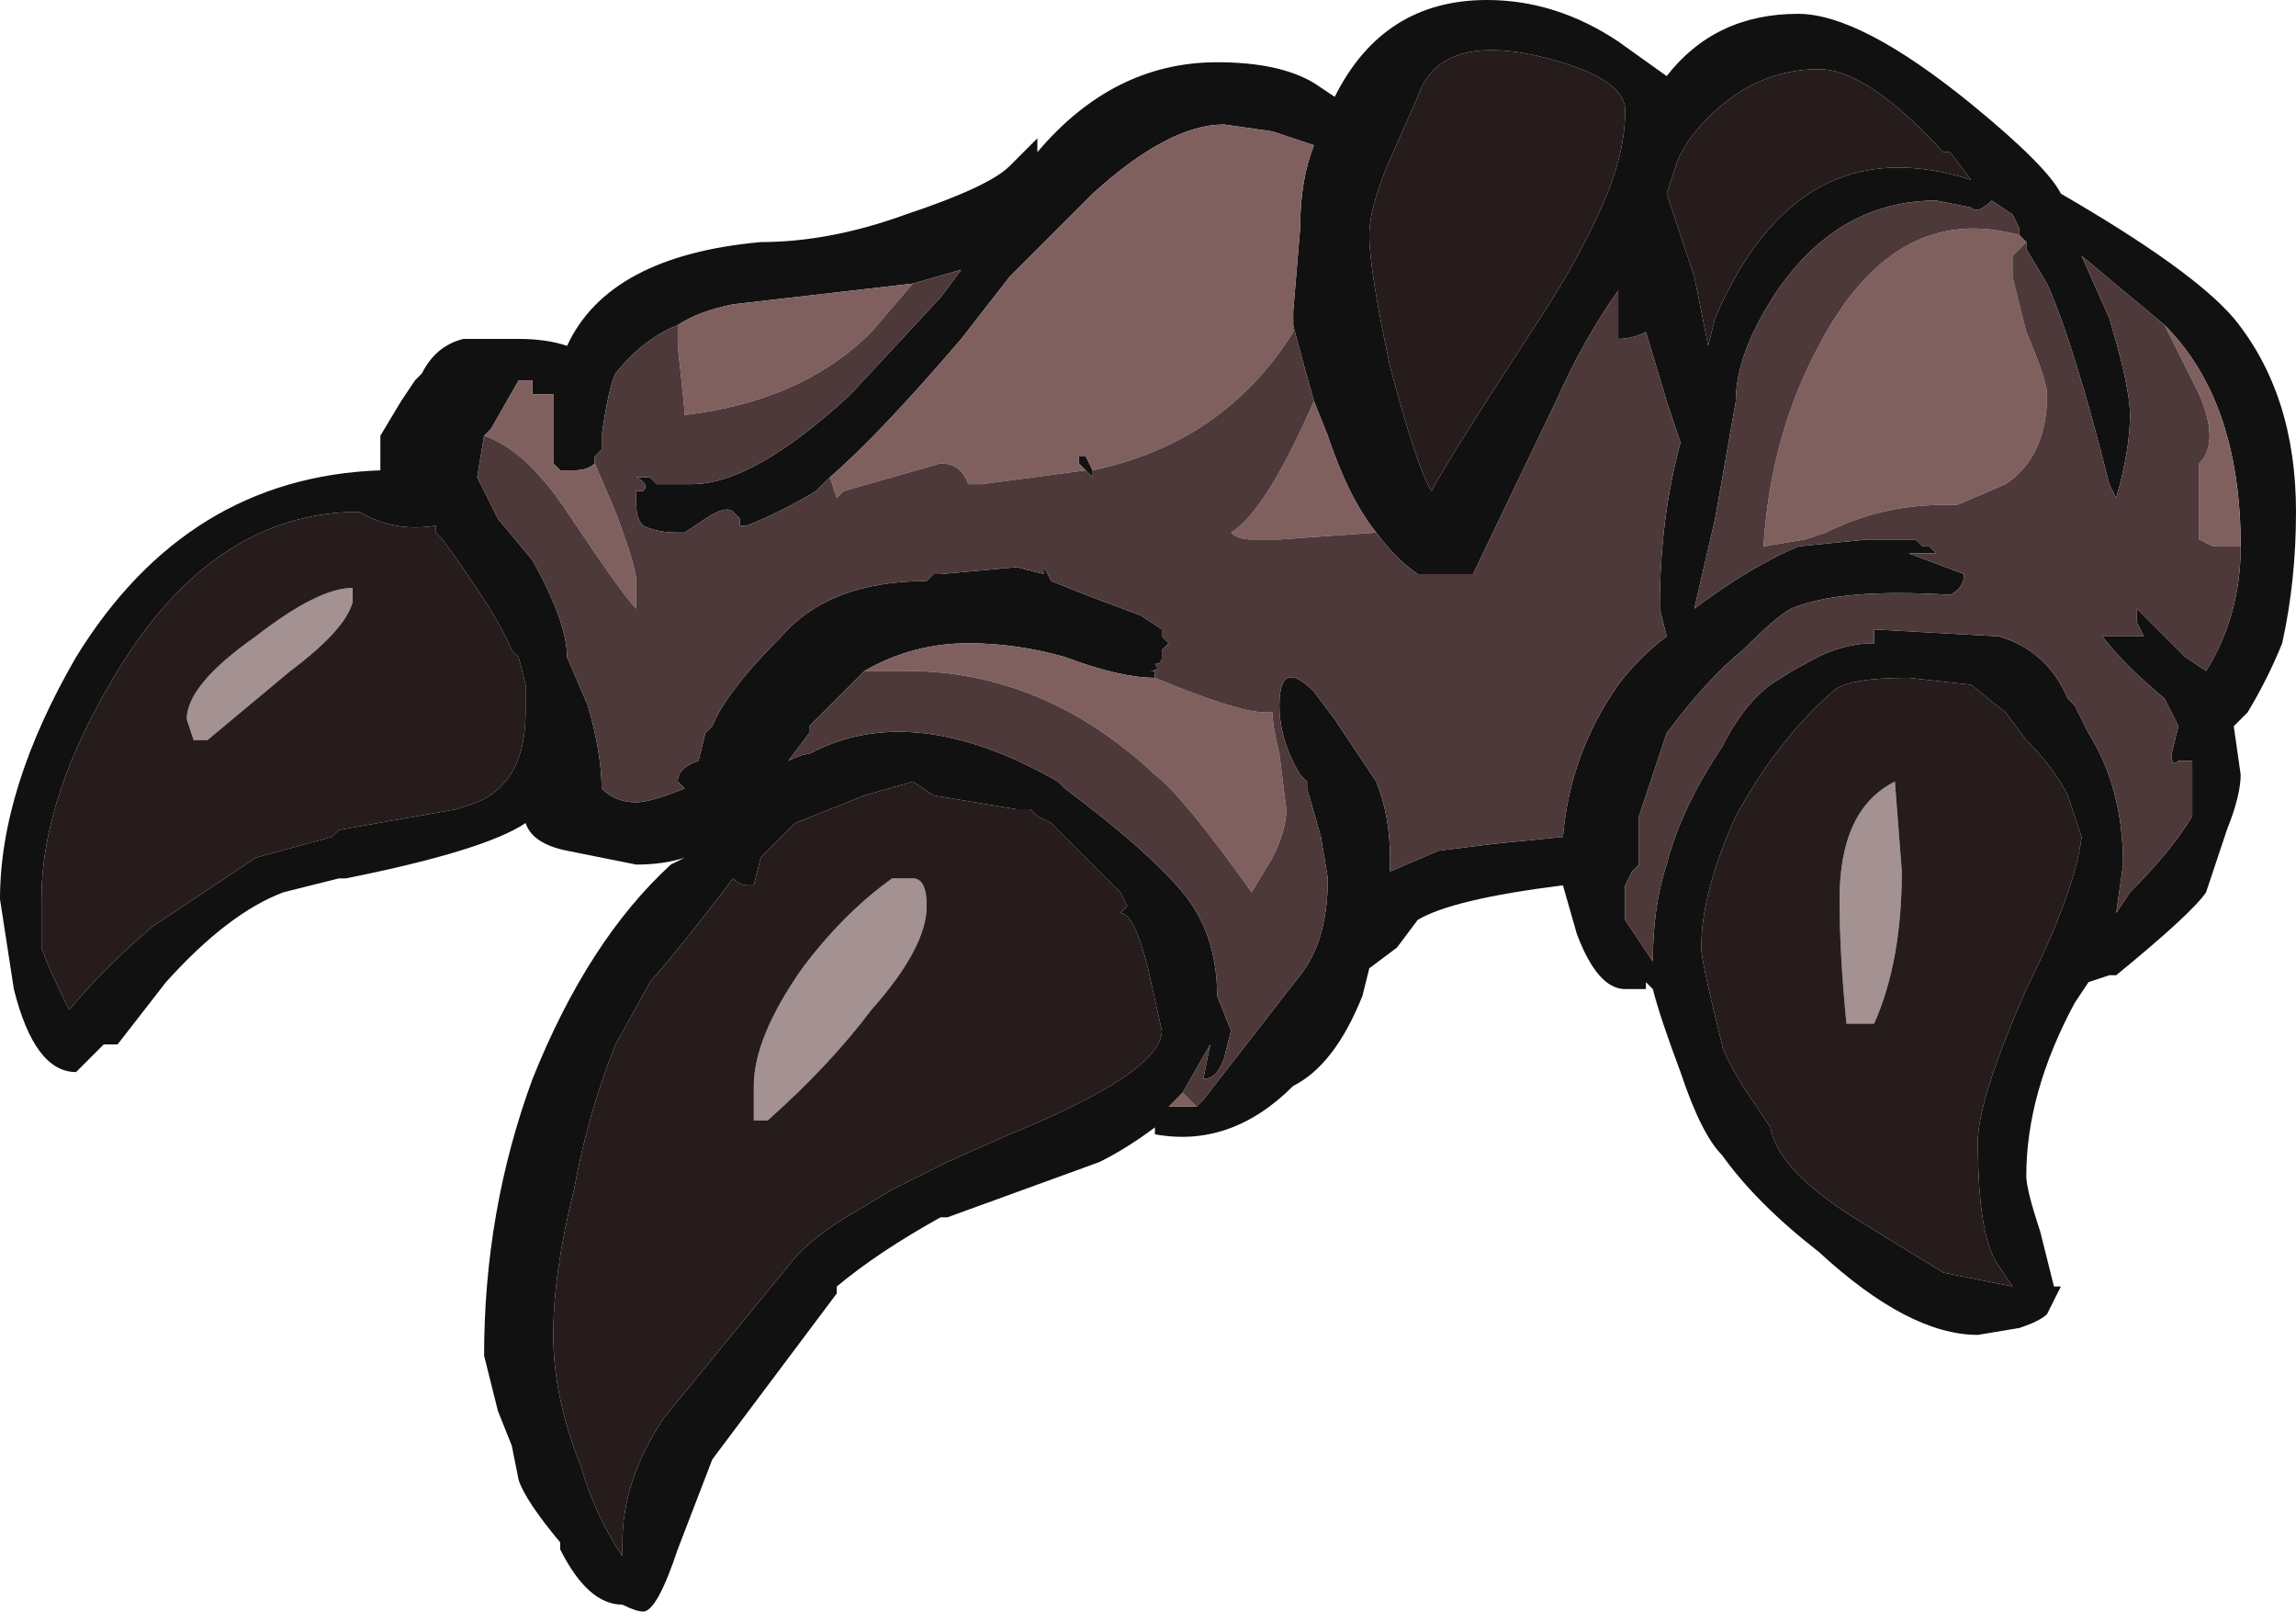 <?xml version="1.0" encoding="UTF-8" standalone="no"?>
<svg xmlns:ffdec="https://www.free-decompiler.com/flash" xmlns:xlink="http://www.w3.org/1999/xlink" ffdec:objectType="frame" height="81.55px" width="116.2px" xmlns="http://www.w3.org/2000/svg">
  <g transform="matrix(1.0, 0.0, 0.0, 1.0, 58.1, 81.55)">
    <use ffdec:characterId="58" height="11.65" transform="matrix(7.0, 0.0, 0.0, 7.0, -58.1, -81.55)" width="16.6" xlink:href="#shape0"/>
  </g>
  <defs>
    <g id="shape0" transform="matrix(1.0, 0.0, 0.0, 1.0, 8.3, 11.65)">
      <path d="M6.3 -9.95 L6.3 -10.0 6.25 -10.1 6.1 -10.2 Q6.0 -10.1 5.95 -10.15 L5.7 -10.2 Q5.0 -10.2 4.55 -9.55 4.25 -9.1 4.25 -8.75 L4.1 -7.9 3.95 -7.25 Q4.35 -7.55 4.7 -7.7 L5.2 -7.75 5.55 -7.75 5.6 -7.7 5.65 -7.7 5.7 -7.65 5.5 -7.65 5.9 -7.5 Q5.9 -7.4 5.8 -7.35 5.0 -7.4 4.65 -7.25 4.55 -7.2 4.3 -6.95 4.05 -6.75 3.75 -6.35 L3.55 -5.75 3.55 -5.4 3.5 -5.35 3.45 -5.25 3.45 -5.0 3.65 -4.7 Q3.65 -5.1 3.75 -5.4 3.85 -5.8 4.15 -6.25 4.3 -6.55 4.5 -6.7 4.65 -6.8 4.75 -6.85 5.0 -7.0 5.25 -7.0 5.25 -7.05 5.25 -7.1 L6.15 -7.05 Q6.5 -6.95 6.65 -6.6 L6.7 -6.55 6.8 -6.35 Q7.05 -5.95 7.05 -5.4 L7.0 -5.05 7.1 -5.2 Q7.4 -5.5 7.55 -5.75 L7.55 -6.15 7.45 -6.15 Q7.4 -6.1 7.4 -6.2 L7.45 -6.4 7.35 -6.6 Q7.05 -6.85 6.9 -7.05 L7.2 -7.05 7.15 -7.15 7.15 -7.25 7.5 -6.9 7.65 -6.8 Q7.9 -7.2 7.9 -7.7 7.9 -8.75 7.35 -9.3 L6.75 -9.8 6.95 -9.35 Q7.1 -8.85 7.1 -8.65 7.1 -8.4 7.0 -8.05 L6.95 -8.15 Q6.7 -9.15 6.5 -9.6 L6.35 -9.85 6.35 -9.9 6.3 -9.95 M7.85 -9.35 Q8.3 -8.8 8.3 -7.95 8.3 -7.45 8.2 -7.0 8.1 -6.75 7.95 -6.5 L7.85 -6.4 7.9 -6.05 Q7.9 -5.9 7.8 -5.65 L7.65 -5.2 Q7.55 -5.05 7.0 -4.6 L6.95 -4.6 6.8 -4.55 6.7 -4.4 Q6.35 -3.75 6.35 -3.15 6.35 -3.05 6.45 -2.75 L6.55 -2.35 6.6 -2.35 6.5 -2.15 Q6.45 -2.1 6.3 -2.05 L6.0 -2.0 Q5.5 -2.0 4.85 -2.6 4.4 -2.95 4.15 -3.3 4.0 -3.45 3.85 -3.9 3.7 -4.3 3.65 -4.5 L3.6 -4.55 3.6 -4.5 3.45 -4.5 Q3.25 -4.5 3.1 -4.9 L3.0 -5.25 Q2.2 -5.15 1.95 -5.0 L1.8 -4.8 1.6 -4.65 1.55 -4.45 Q1.35 -3.95 1.05 -3.8 0.6 -3.35 0.05 -3.45 L0.05 -3.5 Q-0.15 -3.35 -0.35 -3.25 L-1.45 -2.85 -1.5 -2.85 Q-1.95 -2.6 -2.25 -2.35 L-2.25 -2.3 -3.15 -1.1 -3.4 -0.45 Q-3.55 0.0 -3.65 0.0 -3.7 0.0 -3.8 -0.05 -4.05 -0.05 -4.25 -0.45 L-4.25 -0.5 Q-4.5 -0.8 -4.55 -0.95 L-4.6 -1.2 -4.7 -1.45 -4.8 -1.85 Q-4.8 -2.9 -4.45 -3.85 -4.05 -4.85 -3.45 -5.4 L-3.35 -5.45 Q-3.5 -5.4 -3.7 -5.4 L-4.2 -5.5 Q-4.45 -5.55 -4.5 -5.7 -4.8 -5.5 -5.8 -5.3 L-5.85 -5.3 -6.25 -5.2 Q-6.65 -5.05 -7.1 -4.55 L-7.45 -4.1 Q-7.5 -4.1 -7.55 -4.1 L-7.75 -3.9 Q-8.05 -3.9 -8.2 -4.5 L-8.3 -5.15 Q-8.3 -5.95 -7.75 -6.9 -6.95 -8.2 -5.55 -8.25 L-5.55 -8.5 -5.4 -8.75 -5.3 -8.9 -5.25 -8.95 Q-5.15 -9.15 -4.95 -9.2 L-4.55 -9.2 Q-4.35 -9.2 -4.2 -9.15 -3.9 -9.8 -2.8 -9.9 -2.3 -9.9 -1.75 -10.1 -1.15 -10.3 -1.0 -10.45 L-0.8 -10.65 -0.8 -10.55 Q-0.25 -11.2 0.5 -11.2 0.95 -11.2 1.2 -11.05 L1.35 -10.95 Q1.7 -11.65 2.45 -11.65 2.95 -11.65 3.4 -11.35 L3.75 -11.1 Q4.1 -11.55 4.7 -11.55 5.15 -11.55 5.95 -10.9 6.5 -10.45 6.6 -10.25 7.55 -9.7 7.85 -9.35 M4.05 -10.8 Q3.85 -10.6 3.8 -10.4 L3.75 -10.25 3.95 -9.65 4.05 -9.15 4.1 -9.35 Q4.7 -10.75 5.95 -10.35 L5.8 -10.55 5.75 -10.55 Q5.2 -11.15 4.85 -11.15 4.4 -11.15 4.05 -10.8 M1.05 -9.3 L1.05 -9.4 1.1 -10.0 Q1.1 -10.35 1.2 -10.6 L0.9 -10.7 0.55 -10.75 Q0.15 -10.75 -0.4 -10.25 L-1.0 -9.65 -1.35 -9.2 Q-1.95 -8.5 -2.3 -8.2 L-2.4 -8.1 Q-2.65 -7.95 -2.9 -7.85 L-2.95 -7.85 -2.95 -7.9 -3.0 -7.95 Q-3.05 -8.0 -3.2 -7.9 L-3.35 -7.8 -3.4 -7.8 Q-3.55 -7.8 -3.65 -7.85 -3.7 -7.9 -3.7 -8.0 L-3.7 -8.1 -3.65 -8.1 Q-3.6 -8.15 -3.7 -8.2 L-3.6 -8.2 -3.55 -8.15 -3.3 -8.15 Q-2.85 -8.15 -2.15 -8.8 L-1.5 -9.5 -1.35 -9.7 -1.7 -9.6 -3.0 -9.45 Q-3.25 -9.4 -3.4 -9.3 -3.65 -9.2 -3.85 -8.95 -3.9 -8.85 -3.95 -8.5 L-3.95 -8.4 -4.0 -8.35 -4.0 -8.3 Q-4.05 -8.25 -4.15 -8.25 L-4.25 -8.25 -4.3 -8.3 -4.3 -8.8 -4.45 -8.8 -4.45 -8.9 -4.55 -8.9 -4.75 -8.55 -4.8 -8.5 -4.85 -8.2 -4.7 -7.9 -4.45 -7.6 Q-4.2 -7.15 -4.2 -6.9 L-4.05 -6.55 Q-3.95 -6.2 -3.95 -5.95 -3.85 -5.85 -3.7 -5.85 -3.6 -5.85 -3.35 -5.95 L-3.4 -6.0 Q-3.4 -6.1 -3.25 -6.15 L-3.2 -6.35 -3.15 -6.4 Q-3.05 -6.65 -2.65 -7.05 -2.3 -7.45 -1.6 -7.45 L-1.55 -7.5 -1.5 -7.5 -0.95 -7.55 -0.75 -7.5 -0.75 -7.55 -0.7 -7.45 -0.45 -7.35 -0.05 -7.2 0.1 -7.1 0.1 -7.05 0.15 -7.0 0.1 -6.95 0.1 -6.9 Q0.1 -6.85 0.05 -6.85 0.1 -6.8 0.0 -6.8 L0.05 -6.8 0.05 -6.75 Q-0.2 -6.75 -0.6 -6.9 -0.95 -7.0 -1.3 -7.0 -1.7 -7.0 -2.05 -6.8 L-2.45 -6.4 -2.45 -6.35 -2.6 -6.15 Q-2.5 -6.2 -2.45 -6.2 -1.7 -6.6 -0.65 -6.0 L-0.6 -5.95 Q0.0 -5.5 0.25 -5.2 0.5 -4.9 0.5 -4.45 L0.6 -4.2 0.55 -4.0 Q0.5 -3.85 0.4 -3.85 L0.45 -4.1 0.25 -3.75 0.15 -3.65 0.35 -3.65 0.4 -3.7 1.1 -4.6 Q1.3 -4.85 1.3 -5.3 L1.25 -5.6 1.15 -5.95 1.15 -6.0 1.1 -6.05 Q0.95 -6.3 0.95 -6.55 0.95 -6.9 1.2 -6.65 L1.35 -6.45 1.65 -6.0 Q1.75 -5.75 1.75 -5.45 L1.75 -5.35 2.1 -5.5 2.5 -5.55 3.0 -5.6 Q3.05 -6.2 3.4 -6.7 3.55 -6.9 3.75 -7.05 L3.7 -7.25 Q3.7 -7.9 3.85 -8.45 3.8 -8.6 3.75 -8.75 L3.6 -9.25 Q3.5 -9.2 3.4 -9.2 L3.4 -9.55 Q3.15 -9.2 2.95 -8.75 L2.35 -7.5 1.95 -7.5 Q1.8 -7.6 1.65 -7.8 1.45 -8.05 1.3 -8.5 L1.2 -8.75 Q1.1 -9.1 1.05 -9.3 M-0.45 -8.25 L-0.5 -8.3 -0.5 -8.35 -0.45 -8.35 -0.4 -8.25 -0.4 -8.2 -0.45 -8.25 M1.95 -10.95 L1.75 -10.5 Q1.6 -10.15 1.6 -9.95 1.6 -9.7 1.75 -9.0 1.95 -8.25 2.05 -8.1 2.15 -8.3 2.9 -9.45 3.15 -9.85 3.3 -10.2 3.45 -10.55 3.45 -10.85 3.45 -11.1 2.8 -11.25 2.1 -11.4 1.95 -10.95 M4.95 -6.65 Q4.55 -6.3 4.25 -5.75 4.0 -5.2 4.0 -4.8 4.0 -4.7 4.15 -4.1 4.15 -4.05 4.3 -3.8 L4.5 -3.5 Q4.55 -3.2 5.1 -2.85 L5.75 -2.45 6.25 -2.35 6.15 -2.5 Q6.0 -2.7 6.0 -3.4 6.0 -3.7 6.35 -4.5 6.7 -5.2 6.75 -5.6 L6.65 -5.9 Q6.55 -6.1 6.35 -6.3 L6.2 -6.5 5.95 -6.7 5.5 -6.75 Q5.05 -6.75 4.95 -6.65 M-5.15 -7.85 Q-5.45 -7.8 -5.7 -7.95 -6.75 -7.95 -7.45 -6.8 -8.0 -5.9 -8.0 -5.15 L-8.0 -4.8 Q-7.95 -4.65 -7.8 -4.35 -7.55 -4.65 -7.2 -4.95 L-6.45 -5.45 -5.9 -5.6 -5.85 -5.65 -5.0 -5.8 -4.85 -5.85 Q-4.5 -6.0 -4.5 -6.5 L-4.5 -6.7 -4.55 -6.9 -4.6 -6.95 Q-4.7 -7.2 -5.1 -7.75 L-5.15 -7.8 -5.15 -7.85 M-0.85 -5.8 L-0.95 -5.8 -1.55 -5.9 -1.7 -6.0 -2.05 -5.9 -2.55 -5.7 -2.8 -5.45 -2.85 -5.25 -2.9 -5.25 Q-2.95 -5.25 -3.0 -5.3 -3.3 -4.9 -3.6 -4.55 L-3.85 -4.1 Q-4.05 -3.6 -4.15 -3.05 -4.3 -2.45 -4.3 -2.0 -4.3 -1.55 -4.1 -1.05 -4.0 -0.7 -3.8 -0.4 L-3.8 -0.5 Q-3.8 -0.95 -3.5 -1.4 L-2.6 -2.5 Q-2.45 -2.7 -2.1 -2.9 L-1.85 -3.05 -1.45 -3.25 -1.0 -3.45 Q0.1 -3.9 0.1 -4.2 L0.0 -4.65 Q-0.1 -5.05 -0.2 -5.05 L-0.15 -5.1 -0.2 -5.2 -0.7 -5.7 -0.8 -5.75 -0.85 -5.8" fill="#111111" fill-rule="evenodd" stroke="none"/>
      <path d="M7.9 -7.7 L7.7 -7.7 7.6 -7.75 7.6 -8.3 Q7.75 -8.45 7.6 -8.8 L7.35 -9.3 Q7.9 -8.75 7.9 -7.7 M6.35 -9.9 L6.25 -9.8 6.25 -9.65 6.35 -9.25 Q6.5 -8.9 6.5 -8.8 6.5 -8.35 6.2 -8.15 L5.85 -8.0 5.75 -8.0 Q5.3 -8.0 4.9 -7.8 L4.75 -7.75 4.45 -7.7 Q4.5 -8.5 4.85 -9.15 5.4 -10.2 6.3 -9.95 L6.35 -9.9 M-2.3 -8.2 Q-1.95 -8.5 -1.35 -9.2 L-1.0 -9.65 -0.4 -10.25 Q0.15 -10.75 0.55 -10.75 L0.9 -10.7 1.2 -10.6 Q1.1 -10.35 1.1 -10.0 L1.05 -9.4 1.05 -9.3 1.05 -9.25 Q0.55 -8.45 -0.4 -8.25 L-0.45 -8.35 -0.5 -8.35 -0.5 -8.3 -0.45 -8.25 -1.2 -8.15 -1.3 -8.15 Q-1.35 -8.3 -1.5 -8.3 L-2.2 -8.1 -2.25 -8.05 -2.3 -8.2 M1.2 -8.75 L1.3 -8.5 Q1.45 -8.05 1.65 -7.8 L0.95 -7.75 0.75 -7.75 Q0.65 -7.75 0.6 -7.8 0.85 -7.95 1.2 -8.75 M0.35 -3.65 L0.15 -3.65 0.25 -3.75 Q0.3 -3.7 0.35 -3.65 M-2.05 -6.8 Q-1.7 -7.0 -1.3 -7.0 -0.95 -7.0 -0.6 -6.9 -0.2 -6.75 0.05 -6.75 0.65 -6.5 0.85 -6.5 L0.9 -6.5 Q0.9 -6.4 0.95 -6.2 L1.0 -5.8 Q1.0 -5.65 0.9 -5.45 L0.75 -5.2 Q0.25 -5.9 0.05 -6.05 -0.75 -6.8 -1.75 -6.8 L-2.05 -6.8 M-4.8 -8.5 L-4.75 -8.55 -4.55 -8.9 -4.45 -8.9 -4.45 -8.8 -4.3 -8.8 -4.3 -8.3 -4.25 -8.25 -4.15 -8.25 Q-4.05 -8.25 -4.0 -8.3 L-3.85 -7.95 Q-3.7 -7.55 -3.7 -7.45 L-3.7 -7.25 Q-3.8 -7.35 -4.2 -7.95 -4.5 -8.4 -4.8 -8.5 M-3.4 -9.3 Q-3.25 -9.4 -3.0 -9.45 L-1.7 -9.6 -2.0 -9.25 Q-2.5 -8.75 -3.35 -8.65 -3.35 -8.7 -3.4 -9.15 L-3.4 -9.3 M-2.95 -7.9 L-2.95 -7.85 -2.95 -7.9" fill="#805f5f" fill-rule="evenodd" stroke="none"/>
      <path d="M7.9 -7.7 Q7.9 -7.2 7.65 -6.8 L7.5 -6.9 7.15 -7.25 7.15 -7.15 7.2 -7.05 6.9 -7.05 Q7.05 -6.85 7.35 -6.6 L7.45 -6.4 7.4 -6.2 Q7.4 -6.1 7.45 -6.15 L7.55 -6.15 7.55 -5.75 Q7.4 -5.5 7.1 -5.2 L7.0 -5.05 7.05 -5.4 Q7.05 -5.95 6.8 -6.35 L6.7 -6.55 6.65 -6.6 Q6.5 -6.95 6.15 -7.05 L5.25 -7.1 Q5.25 -7.05 5.25 -7.0 5.0 -7.0 4.75 -6.85 4.65 -6.8 4.5 -6.7 4.3 -6.55 4.15 -6.25 3.85 -5.8 3.75 -5.4 3.65 -5.1 3.65 -4.7 L3.45 -5.0 3.45 -5.25 3.5 -5.35 3.55 -5.4 3.55 -5.75 3.75 -6.35 Q4.05 -6.75 4.3 -6.95 4.55 -7.2 4.65 -7.25 5.0 -7.4 5.8 -7.35 5.9 -7.4 5.9 -7.5 L5.5 -7.65 5.7 -7.65 5.65 -7.7 5.6 -7.7 5.55 -7.75 5.2 -7.75 4.7 -7.7 Q4.35 -7.55 3.95 -7.25 L4.1 -7.9 4.25 -8.75 Q4.25 -9.1 4.55 -9.55 5.0 -10.2 5.7 -10.2 L5.95 -10.15 Q6.0 -10.1 6.1 -10.2 L6.25 -10.1 6.3 -10.0 6.3 -9.95 Q5.4 -10.2 4.85 -9.15 4.5 -8.5 4.45 -7.7 L4.75 -7.75 4.9 -7.8 Q5.3 -8.0 5.75 -8.0 L5.85 -8.0 6.2 -8.15 Q6.5 -8.35 6.5 -8.8 6.5 -8.9 6.35 -9.25 L6.25 -9.65 6.25 -9.8 6.35 -9.9 6.35 -9.85 6.5 -9.6 Q6.7 -9.15 6.95 -8.15 L7.0 -8.05 Q7.1 -8.4 7.1 -8.65 7.1 -8.85 6.95 -9.35 L6.75 -9.8 7.35 -9.3 7.6 -8.8 Q7.75 -8.45 7.6 -8.3 L7.6 -7.75 7.7 -7.7 7.9 -7.7 M-2.3 -8.2 L-2.25 -8.05 -2.2 -8.1 -1.5 -8.3 Q-1.35 -8.3 -1.3 -8.15 L-1.2 -8.15 -0.45 -8.25 -0.4 -8.2 -0.4 -8.25 Q0.55 -8.45 1.05 -9.25 L1.05 -9.3 Q1.1 -9.1 1.2 -8.75 0.85 -7.95 0.6 -7.8 0.65 -7.75 0.75 -7.75 L0.95 -7.75 1.65 -7.8 Q1.8 -7.6 1.95 -7.5 L2.35 -7.5 2.95 -8.75 Q3.15 -9.2 3.4 -9.55 L3.4 -9.2 Q3.5 -9.2 3.6 -9.25 L3.75 -8.75 Q3.8 -8.6 3.85 -8.45 3.7 -7.9 3.7 -7.25 L3.75 -7.05 Q3.55 -6.9 3.4 -6.7 3.05 -6.2 3.0 -5.6 L2.5 -5.55 2.1 -5.5 1.75 -5.35 1.75 -5.45 Q1.75 -5.75 1.65 -6.0 L1.35 -6.45 1.2 -6.65 Q0.95 -6.9 0.95 -6.55 0.95 -6.3 1.1 -6.05 L1.15 -6.0 1.15 -5.95 1.25 -5.6 1.3 -5.3 Q1.3 -4.85 1.1 -4.6 L0.4 -3.7 0.35 -3.65 Q0.3 -3.7 0.25 -3.75 L0.45 -4.1 0.4 -3.85 Q0.5 -3.85 0.55 -4.0 L0.6 -4.2 0.5 -4.45 Q0.5 -4.9 0.25 -5.2 0.0 -5.5 -0.6 -5.95 L-0.65 -6.0 Q-1.7 -6.6 -2.45 -6.2 -2.5 -6.2 -2.6 -6.15 L-2.45 -6.35 -2.45 -6.4 -2.05 -6.8 -1.75 -6.8 Q-0.75 -6.8 0.05 -6.05 0.25 -5.9 0.75 -5.2 L0.9 -5.45 Q1.0 -5.65 1.0 -5.8 L0.95 -6.2 Q0.9 -6.4 0.9 -6.5 L0.85 -6.5 Q0.65 -6.5 0.05 -6.75 L0.05 -6.8 0.0 -6.8 Q0.1 -6.8 0.05 -6.85 0.1 -6.85 0.1 -6.9 L0.1 -6.95 0.15 -7.0 0.1 -7.05 0.1 -7.1 -0.05 -7.2 -0.45 -7.35 -0.7 -7.45 -0.75 -7.55 -0.75 -7.5 -0.95 -7.55 -1.5 -7.5 -1.55 -7.5 -1.6 -7.45 Q-2.3 -7.45 -2.65 -7.05 -3.05 -6.65 -3.15 -6.4 L-3.2 -6.35 -3.25 -6.15 Q-3.4 -6.1 -3.4 -6.0 L-3.35 -5.95 Q-3.6 -5.85 -3.7 -5.85 -3.85 -5.85 -3.95 -5.95 -3.95 -6.2 -4.05 -6.55 L-4.2 -6.9 Q-4.2 -7.15 -4.45 -7.6 L-4.7 -7.9 -4.85 -8.2 -4.8 -8.5 Q-4.5 -8.4 -4.2 -7.95 -3.8 -7.35 -3.7 -7.25 L-3.7 -7.45 Q-3.7 -7.55 -3.85 -7.95 L-4.0 -8.3 -4.0 -8.35 -3.95 -8.4 -3.95 -8.5 Q-3.9 -8.85 -3.85 -8.95 -3.65 -9.2 -3.4 -9.3 L-3.4 -9.15 Q-3.35 -8.7 -3.35 -8.65 -2.5 -8.75 -2.0 -9.25 L-1.7 -9.6 -1.35 -9.7 -1.5 -9.5 -2.15 -8.8 Q-2.85 -8.15 -3.3 -8.15 L-3.55 -8.15 -3.6 -8.2 -3.7 -8.2 Q-3.6 -8.15 -3.65 -8.1 L-3.7 -8.1 -3.7 -8.0 Q-3.7 -7.9 -3.65 -7.85 -3.55 -7.8 -3.4 -7.8 L-3.35 -7.8 -3.2 -7.9 Q-3.05 -8.0 -3.0 -7.95 L-2.95 -7.9 -2.95 -7.85 -2.9 -7.85 Q-2.65 -7.95 -2.4 -8.1 L-2.3 -8.2" fill="#4d3939" fill-rule="evenodd" stroke="none"/>
      <path d="M5.45 -5.35 Q5.45 -4.7 5.25 -4.25 L5.05 -4.25 Q5.0 -4.75 5.0 -5.15 5.0 -5.8 5.4 -6.0 L5.45 -5.35 M-5.75 -7.3 Q-5.8 -7.1 -6.2 -6.8 L-6.8 -6.3 -6.9 -6.3 -6.95 -6.45 Q-6.95 -6.7 -6.45 -7.05 -6.0 -7.4 -5.75 -7.4 L-5.75 -7.3 M-1.7 -5.3 Q-1.6 -5.3 -1.6 -5.1 -1.6 -4.8 -2.0 -4.35 -2.3 -3.95 -2.75 -3.55 L-2.85 -3.55 -2.85 -3.8 Q-2.85 -4.15 -2.5 -4.65 -2.2 -5.05 -1.85 -5.3 L-1.7 -5.3" fill="#a49191" fill-rule="evenodd" stroke="none"/>
      <path d="M4.05 -10.8 Q4.4 -11.15 4.85 -11.15 5.2 -11.15 5.75 -10.55 L5.8 -10.55 5.95 -10.35 Q4.7 -10.75 4.1 -9.35 L4.05 -9.15 3.95 -9.65 3.75 -10.25 3.8 -10.4 Q3.85 -10.6 4.05 -10.8 M1.95 -10.95 Q2.1 -11.4 2.8 -11.25 3.45 -11.1 3.45 -10.85 3.45 -10.55 3.3 -10.2 3.15 -9.85 2.9 -9.45 2.15 -8.3 2.05 -8.1 1.95 -8.25 1.75 -9.0 1.6 -9.7 1.6 -9.95 1.6 -10.15 1.75 -10.5 L1.95 -10.95 M4.95 -6.65 Q5.05 -6.75 5.5 -6.75 L5.95 -6.7 6.2 -6.5 6.35 -6.3 Q6.55 -6.1 6.65 -5.9 L6.75 -5.6 Q6.7 -5.2 6.35 -4.5 6.0 -3.7 6.0 -3.4 6.0 -2.7 6.15 -2.5 L6.25 -2.35 5.75 -2.45 5.1 -2.85 Q4.55 -3.2 4.5 -3.5 L4.3 -3.8 Q4.15 -4.05 4.15 -4.1 4.0 -4.7 4.0 -4.8 4.0 -5.2 4.25 -5.75 4.55 -6.3 4.95 -6.65 M5.45 -5.35 L5.4 -6.0 Q5.0 -5.8 5.0 -5.15 5.0 -4.75 5.05 -4.25 L5.25 -4.25 Q5.45 -4.7 5.45 -5.35 M-5.15 -7.85 L-5.15 -7.8 -5.1 -7.75 Q-4.7 -7.2 -4.6 -6.95 L-4.55 -6.9 -4.5 -6.7 -4.5 -6.5 Q-4.5 -6.0 -4.85 -5.85 L-5.0 -5.8 -5.85 -5.65 -5.9 -5.6 -6.45 -5.45 -7.2 -4.95 Q-7.55 -4.65 -7.8 -4.35 -7.95 -4.65 -8.0 -4.8 L-8.0 -5.15 Q-8.0 -5.9 -7.45 -6.8 -6.75 -7.95 -5.7 -7.95 -5.45 -7.8 -5.15 -7.85 M-5.75 -7.3 L-5.75 -7.4 Q-6.0 -7.4 -6.45 -7.05 -6.95 -6.7 -6.95 -6.45 L-6.9 -6.3 -6.8 -6.3 -6.2 -6.8 Q-5.8 -7.1 -5.75 -7.3 M-0.85 -5.8 L-0.8 -5.75 -0.7 -5.7 -0.2 -5.2 -0.15 -5.1 -0.2 -5.05 Q-0.1 -5.05 0.0 -4.65 L0.1 -4.2 Q0.1 -3.9 -1.0 -3.45 L-1.45 -3.25 -1.85 -3.05 -2.1 -2.9 Q-2.45 -2.7 -2.6 -2.5 L-3.5 -1.4 Q-3.8 -0.95 -3.8 -0.5 L-3.8 -0.4 Q-4.0 -0.7 -4.1 -1.05 -4.3 -1.55 -4.3 -2.0 -4.3 -2.45 -4.15 -3.05 -4.05 -3.6 -3.85 -4.1 L-3.6 -4.55 Q-3.3 -4.9 -3.0 -5.3 -2.95 -5.25 -2.9 -5.25 L-2.85 -5.25 -2.8 -5.45 -2.55 -5.7 -2.05 -5.9 -1.7 -6.0 -1.55 -5.9 -0.95 -5.8 -0.85 -5.8 M-1.7 -5.3 L-1.85 -5.3 Q-2.2 -5.05 -2.5 -4.65 -2.85 -4.15 -2.85 -3.8 L-2.85 -3.55 -2.75 -3.55 Q-2.3 -3.95 -2.0 -4.35 -1.6 -4.8 -1.6 -5.1 -1.6 -5.3 -1.7 -5.3" fill="#261c1c" fill-rule="evenodd" stroke="none"/>
    </g>
  </defs>
</svg>
